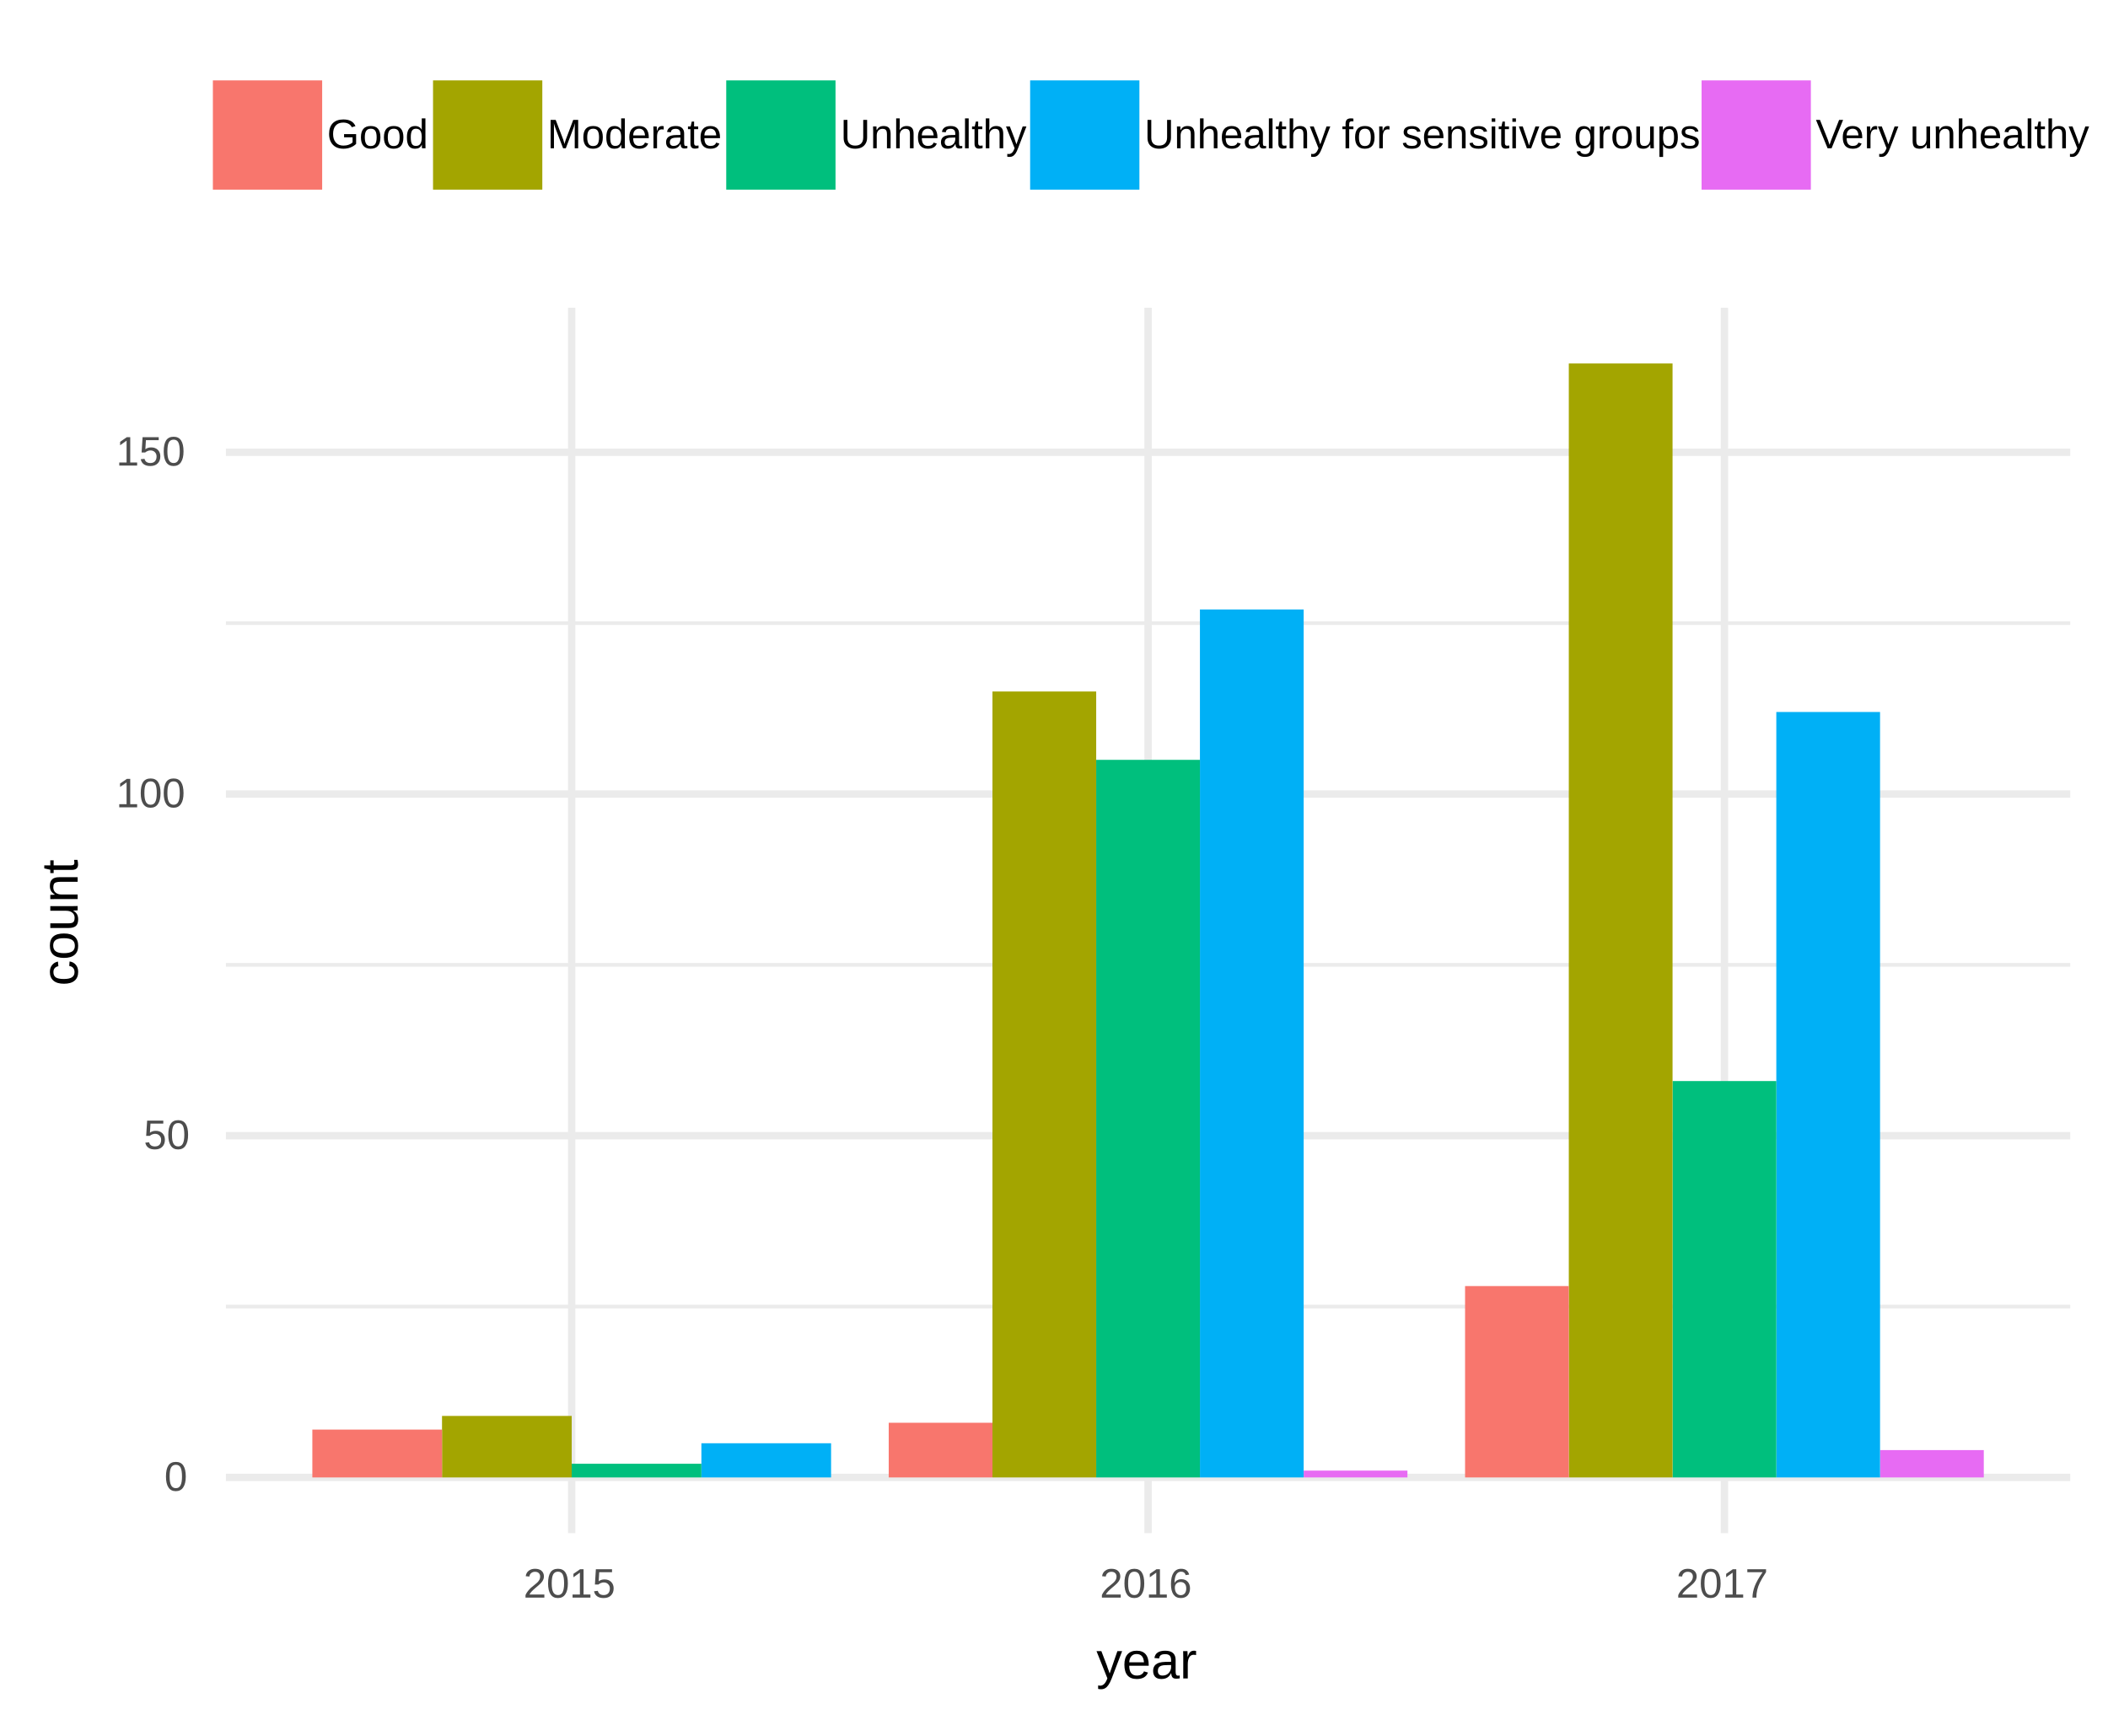 <?xml version="1.0" encoding="UTF-8"?>
<svg xmlns="http://www.w3.org/2000/svg" xmlns:xlink="http://www.w3.org/1999/xlink" width="306pt" height="252pt" viewBox="0 0 306 252" version="1.1">
<defs>
<g>
<symbol overflow="visible" id="glyph0-0">
<path style="stroke:none;" d="M 0.594 -4.125 L 3.891 -4.125 L 3.891 0 L 0.594 0 Z M 0.828 -3.906 L 0.828 -0.219 L 3.672 -0.219 L 3.672 -3.906 Z M 0.828 -3.906 "/>
</symbol>
<symbol overflow="visible" id="glyph0-1">
<path style="stroke:none;" d="M 3.109 -2.062 C 3.109 -1.375 2.984 -0.848 2.734 -0.484 C 2.492 -0.117 2.133 0.062 1.656 0.062 C 1.188 0.062 0.832 -0.117 0.594 -0.484 C 0.352 -0.848 0.234 -1.375 0.234 -2.062 C 0.234 -2.77 0.348 -3.301 0.578 -3.656 C 0.805 -4.008 1.172 -4.188 1.672 -4.188 C 2.16 -4.188 2.52 -4.008 2.75 -3.656 C 2.988 -3.301 3.109 -2.77 3.109 -2.062 Z M 2.562 -2.062 C 2.562 -2.656 2.492 -3.086 2.359 -3.359 C 2.223 -3.629 1.992 -3.766 1.672 -3.766 C 1.348 -3.766 1.113 -3.629 0.969 -3.359 C 0.832 -3.098 0.766 -2.664 0.766 -2.062 C 0.766 -1.477 0.836 -1.051 0.984 -0.781 C 1.129 -0.508 1.359 -0.375 1.672 -0.375 C 1.984 -0.375 2.207 -0.508 2.344 -0.781 C 2.488 -1.062 2.562 -1.488 2.562 -2.062 Z M 2.562 -2.062 "/>
</symbol>
<symbol overflow="visible" id="glyph0-2">
<path style="stroke:none;" d="M 3.078 -1.344 C 3.078 -0.906 2.945 -0.562 2.688 -0.312 C 2.438 -0.062 2.082 0.062 1.625 0.062 C 1.238 0.062 0.926 -0.02 0.688 -0.188 C 0.445 -0.363 0.297 -0.609 0.234 -0.922 L 0.781 -0.984 C 0.883 -0.578 1.164 -0.375 1.625 -0.375 C 1.914 -0.375 2.141 -0.457 2.297 -0.625 C 2.453 -0.801 2.531 -1.035 2.531 -1.328 C 2.531 -1.586 2.445 -1.797 2.281 -1.953 C 2.125 -2.117 1.91 -2.203 1.641 -2.203 C 1.504 -2.203 1.375 -2.176 1.25 -2.125 C 1.125 -2.082 1 -2.008 0.875 -1.906 L 0.359 -1.906 L 0.5 -4.125 L 2.844 -4.125 L 2.844 -3.688 L 0.984 -3.688 L 0.906 -2.375 C 1.133 -2.551 1.414 -2.641 1.75 -2.641 C 2.156 -2.641 2.477 -2.52 2.719 -2.281 C 2.957 -2.039 3.078 -1.727 3.078 -1.344 Z M 3.078 -1.344 "/>
</symbol>
<symbol overflow="visible" id="glyph0-3">
<path style="stroke:none;" d="M 0.453 0 L 0.453 -0.453 L 1.516 -0.453 L 1.516 -3.625 L 0.578 -2.953 L 0.578 -3.453 L 1.547 -4.125 L 2.047 -4.125 L 2.047 -0.453 L 3.047 -0.453 L 3.047 0 Z M 0.453 0 "/>
</symbol>
<symbol overflow="visible" id="glyph0-4">
<path style="stroke:none;" d="M 0.297 0 L 0.297 -0.375 C 0.398 -0.602 0.52 -0.801 0.656 -0.969 C 0.801 -1.145 0.953 -1.305 1.109 -1.453 C 1.273 -1.598 1.438 -1.727 1.594 -1.844 C 1.75 -1.969 1.891 -2.086 2.016 -2.203 C 2.141 -2.328 2.238 -2.457 2.312 -2.594 C 2.383 -2.727 2.422 -2.879 2.422 -3.047 C 2.422 -3.266 2.352 -3.438 2.219 -3.562 C 2.094 -3.688 1.91 -3.75 1.672 -3.75 C 1.453 -3.75 1.27 -3.688 1.125 -3.562 C 0.977 -3.445 0.891 -3.281 0.859 -3.062 L 0.328 -3.109 C 0.367 -3.441 0.508 -3.703 0.75 -3.891 C 0.988 -4.086 1.297 -4.188 1.672 -4.188 C 2.086 -4.188 2.406 -4.086 2.625 -3.891 C 2.852 -3.691 2.969 -3.414 2.969 -3.062 C 2.969 -2.895 2.93 -2.734 2.859 -2.578 C 2.785 -2.422 2.676 -2.266 2.531 -2.109 C 2.383 -1.953 2.109 -1.707 1.703 -1.375 C 1.484 -1.188 1.305 -1.02 1.172 -0.875 C 1.035 -0.727 0.938 -0.586 0.875 -0.453 L 3.031 -0.453 L 3.031 0 Z M 0.297 0 "/>
</symbol>
<symbol overflow="visible" id="glyph0-5">
<path style="stroke:none;" d="M 3.078 -1.344 C 3.078 -0.914 2.957 -0.57 2.719 -0.312 C 2.477 -0.062 2.148 0.062 1.734 0.062 C 1.273 0.062 0.922 -0.109 0.672 -0.453 C 0.43 -0.805 0.312 -1.312 0.312 -1.969 C 0.312 -2.688 0.438 -3.234 0.688 -3.609 C 0.945 -3.992 1.312 -4.188 1.781 -4.188 C 2.406 -4.188 2.797 -3.906 2.953 -3.344 L 2.453 -3.266 C 2.348 -3.598 2.125 -3.766 1.781 -3.766 C 1.477 -3.766 1.242 -3.625 1.078 -3.344 C 0.91 -3.062 0.828 -2.656 0.828 -2.125 C 0.922 -2.301 1.055 -2.438 1.234 -2.531 C 1.41 -2.625 1.609 -2.672 1.828 -2.672 C 2.211 -2.672 2.516 -2.551 2.734 -2.312 C 2.961 -2.07 3.078 -1.75 3.078 -1.344 Z M 2.531 -1.328 C 2.531 -1.629 2.457 -1.859 2.312 -2.016 C 2.164 -2.18 1.961 -2.266 1.703 -2.266 C 1.461 -2.266 1.266 -2.191 1.109 -2.047 C 0.953 -1.898 0.875 -1.703 0.875 -1.453 C 0.875 -1.129 0.953 -0.863 1.109 -0.656 C 1.273 -0.457 1.477 -0.359 1.719 -0.359 C 1.977 -0.359 2.176 -0.441 2.312 -0.609 C 2.457 -0.785 2.531 -1.023 2.531 -1.328 Z M 2.531 -1.328 "/>
</symbol>
<symbol overflow="visible" id="glyph0-6">
<path style="stroke:none;" d="M 3.031 -3.703 C 2.613 -3.055 2.316 -2.551 2.141 -2.188 C 1.961 -1.82 1.832 -1.461 1.75 -1.109 C 1.664 -0.754 1.625 -0.383 1.625 0 L 1.062 0 C 1.062 -0.531 1.172 -1.086 1.391 -1.672 C 1.617 -2.254 2 -2.926 2.531 -3.688 L 0.312 -3.688 L 0.312 -4.125 L 3.031 -4.125 Z M 3.031 -3.703 "/>
</symbol>
<symbol overflow="visible" id="glyph0-7">
<path style="stroke:none;" d="M 0.297 -2.078 C 0.297 -2.754 0.473 -3.273 0.828 -3.641 C 1.191 -4.004 1.703 -4.188 2.359 -4.188 C 2.816 -4.188 3.188 -4.109 3.469 -3.953 C 3.75 -3.805 3.969 -3.562 4.125 -3.219 L 3.594 -3.062 C 3.477 -3.289 3.316 -3.457 3.109 -3.562 C 2.898 -3.676 2.645 -3.734 2.344 -3.734 C 1.863 -3.734 1.5 -3.586 1.25 -3.297 C 1 -3.016 0.875 -2.609 0.875 -2.078 C 0.875 -1.555 1.004 -1.145 1.266 -0.844 C 1.535 -0.539 1.906 -0.391 2.375 -0.391 C 2.645 -0.391 2.895 -0.43 3.125 -0.516 C 3.363 -0.598 3.555 -0.711 3.703 -0.859 L 3.703 -1.594 L 2.469 -1.594 L 2.469 -2.062 L 4.219 -2.062 L 4.219 -0.641 C 4 -0.422 3.727 -0.25 3.406 -0.125 C 3.094 0 2.75 0.062 2.375 0.062 C 1.945 0.062 1.578 -0.02 1.266 -0.188 C 0.953 -0.363 0.711 -0.613 0.547 -0.938 C 0.379 -1.258 0.297 -1.641 0.297 -2.078 Z M 0.297 -2.078 "/>
</symbol>
<symbol overflow="visible" id="glyph0-8">
<path style="stroke:none;" d="M 3.078 -1.594 C 3.078 -1.031 2.957 -0.613 2.719 -0.344 C 2.477 -0.07 2.125 0.062 1.656 0.062 C 1.195 0.062 0.848 -0.078 0.609 -0.359 C 0.367 -0.641 0.25 -1.051 0.25 -1.594 C 0.25 -2.688 0.723 -3.234 1.672 -3.234 C 2.16 -3.234 2.516 -3.098 2.734 -2.828 C 2.961 -2.555 3.078 -2.145 3.078 -1.594 Z M 2.531 -1.594 C 2.531 -2.031 2.461 -2.348 2.328 -2.547 C 2.203 -2.742 1.988 -2.844 1.688 -2.844 C 1.375 -2.844 1.148 -2.738 1.016 -2.531 C 0.879 -2.332 0.812 -2.02 0.812 -1.594 C 0.812 -1.176 0.879 -0.859 1.016 -0.641 C 1.148 -0.43 1.363 -0.328 1.656 -0.328 C 1.969 -0.328 2.191 -0.426 2.328 -0.625 C 2.461 -0.832 2.531 -1.156 2.531 -1.594 Z M 2.531 -1.594 "/>
</symbol>
<symbol overflow="visible" id="glyph0-9">
<path style="stroke:none;" d="M 2.406 -0.516 C 2.312 -0.305 2.18 -0.156 2.016 -0.062 C 1.859 0.02 1.66 0.062 1.422 0.062 C 1.016 0.062 0.719 -0.07 0.531 -0.344 C 0.344 -0.613 0.25 -1.023 0.25 -1.578 C 0.25 -2.68 0.641 -3.234 1.422 -3.234 C 1.66 -3.234 1.859 -3.188 2.016 -3.094 C 2.18 -3.008 2.312 -2.867 2.406 -2.672 L 2.406 -4.344 L 2.938 -4.344 L 2.938 -0.656 C 2.938 -0.32 2.941 -0.102 2.953 0 L 2.453 0 C 2.441 -0.031 2.43 -0.102 2.422 -0.219 C 2.422 -0.332 2.422 -0.43 2.422 -0.516 Z M 0.812 -1.594 C 0.812 -1.145 0.867 -0.82 0.984 -0.625 C 1.098 -0.438 1.285 -0.344 1.547 -0.344 C 1.848 -0.344 2.066 -0.445 2.203 -0.656 C 2.336 -0.863 2.406 -1.188 2.406 -1.625 C 2.406 -2.039 2.336 -2.348 2.203 -2.547 C 2.066 -2.742 1.852 -2.844 1.562 -2.844 C 1.289 -2.844 1.098 -2.742 0.984 -2.547 C 0.867 -2.348 0.812 -2.031 0.812 -1.594 Z M 0.812 -1.594 "/>
</symbol>
<symbol overflow="visible" id="glyph0-10">
<path style="stroke:none;" d="M 4 0 L 4 -2.75 C 4 -3.062 4.008 -3.359 4.031 -3.641 C 3.938 -3.285 3.848 -3.008 3.766 -2.812 L 2.703 0 L 2.312 0 L 1.234 -2.812 L 1.062 -3.312 L 0.969 -3.641 L 0.984 -3.312 L 0.984 0 L 0.5 0 L 0.5 -4.125 L 1.234 -4.125 L 2.328 -1.266 C 2.367 -1.148 2.406 -1.023 2.438 -0.891 C 2.477 -0.766 2.504 -0.672 2.516 -0.609 C 2.523 -0.691 2.555 -0.812 2.609 -0.969 C 2.66 -1.125 2.691 -1.223 2.703 -1.266 L 3.781 -4.125 L 4.5 -4.125 L 4.5 0 Z M 4 0 "/>
</symbol>
<symbol overflow="visible" id="glyph0-11">
<path style="stroke:none;" d="M 0.812 -1.469 C 0.812 -1.102 0.883 -0.82 1.031 -0.625 C 1.188 -0.438 1.406 -0.344 1.688 -0.344 C 1.914 -0.344 2.098 -0.383 2.234 -0.469 C 2.379 -0.562 2.473 -0.68 2.516 -0.828 L 2.984 -0.688 C 2.797 -0.188 2.363 0.062 1.688 0.062 C 1.219 0.062 0.859 -0.078 0.609 -0.359 C 0.367 -0.641 0.25 -1.055 0.25 -1.609 C 0.25 -2.129 0.367 -2.531 0.609 -2.812 C 0.859 -3.094 1.211 -3.234 1.672 -3.234 C 2.609 -3.234 3.078 -2.672 3.078 -1.547 L 3.078 -1.469 Z M 2.531 -1.875 C 2.5 -2.207 2.41 -2.453 2.266 -2.609 C 2.129 -2.766 1.93 -2.844 1.672 -2.844 C 1.41 -2.844 1.203 -2.754 1.047 -2.578 C 0.898 -2.41 0.82 -2.176 0.812 -1.875 Z M 2.531 -1.875 "/>
</symbol>
<symbol overflow="visible" id="glyph0-12">
<path style="stroke:none;" d="M 0.422 0 L 0.422 -2.438 C 0.422 -2.656 0.414 -2.898 0.406 -3.172 L 0.891 -3.172 C 0.91 -2.805 0.922 -2.586 0.922 -2.516 L 0.938 -2.516 C 1.02 -2.797 1.113 -2.984 1.219 -3.078 C 1.332 -3.18 1.488 -3.234 1.688 -3.234 C 1.758 -3.234 1.832 -3.223 1.906 -3.203 L 1.906 -2.719 C 1.832 -2.738 1.738 -2.75 1.625 -2.75 C 1.406 -2.75 1.234 -2.656 1.109 -2.469 C 0.992 -2.281 0.938 -2.008 0.938 -1.656 L 0.938 0 Z M 0.422 0 "/>
</symbol>
<symbol overflow="visible" id="glyph0-13">
<path style="stroke:none;" d="M 1.219 0.062 C 0.895 0.062 0.648 -0.02 0.484 -0.188 C 0.328 -0.363 0.25 -0.598 0.25 -0.891 C 0.25 -1.211 0.359 -1.461 0.578 -1.641 C 0.797 -1.816 1.145 -1.91 1.625 -1.922 L 2.328 -1.938 L 2.328 -2.109 C 2.328 -2.367 2.27 -2.551 2.156 -2.656 C 2.051 -2.77 1.883 -2.828 1.656 -2.828 C 1.414 -2.828 1.242 -2.785 1.141 -2.703 C 1.035 -2.629 0.973 -2.504 0.953 -2.328 L 0.391 -2.375 C 0.484 -2.945 0.91 -3.234 1.672 -3.234 C 2.066 -3.234 2.363 -3.141 2.562 -2.953 C 2.77 -2.773 2.875 -2.508 2.875 -2.156 L 2.875 -0.797 C 2.875 -0.641 2.891 -0.52 2.922 -0.438 C 2.961 -0.363 3.047 -0.328 3.172 -0.328 C 3.211 -0.328 3.27 -0.332 3.344 -0.344 L 3.344 -0.016 C 3.207 0.016 3.07 0.031 2.938 0.031 C 2.738 0.031 2.594 -0.02 2.5 -0.125 C 2.414 -0.227 2.367 -0.391 2.359 -0.609 L 2.328 -0.609 C 2.203 -0.367 2.047 -0.195 1.859 -0.094 C 1.68 0.008 1.469 0.062 1.219 0.062 Z M 1.328 -0.344 C 1.523 -0.344 1.695 -0.383 1.844 -0.469 C 2 -0.551 2.117 -0.672 2.203 -0.828 C 2.285 -0.984 2.328 -1.141 2.328 -1.297 L 2.328 -1.562 L 1.766 -1.547 C 1.516 -1.547 1.32 -1.52 1.188 -1.469 C 1.062 -1.426 0.961 -1.352 0.891 -1.25 C 0.828 -1.156 0.797 -1.031 0.797 -0.875 C 0.797 -0.707 0.844 -0.578 0.938 -0.484 C 1.031 -0.391 1.16 -0.344 1.328 -0.344 Z M 1.328 -0.344 "/>
</symbol>
<symbol overflow="visible" id="glyph0-14">
<path style="stroke:none;" d="M 1.625 -0.031 C 1.445 0.02 1.27 0.047 1.094 0.047 C 0.664 0.047 0.453 -0.191 0.453 -0.672 L 0.453 -2.781 L 0.094 -2.781 L 0.094 -3.172 L 0.484 -3.172 L 0.641 -3.875 L 0.984 -3.875 L 0.984 -3.172 L 1.578 -3.172 L 1.578 -2.781 L 0.984 -2.781 L 0.984 -0.781 C 0.984 -0.633 1.008 -0.531 1.062 -0.469 C 1.113 -0.406 1.195 -0.375 1.312 -0.375 C 1.383 -0.375 1.488 -0.383 1.625 -0.406 Z M 1.625 -0.031 "/>
</symbol>
<symbol overflow="visible" id="glyph0-15">
<path style="stroke:none;" d="M 2.141 0.062 C 1.805 0.062 1.508 0 1.25 -0.125 C 1 -0.25 0.805 -0.426 0.672 -0.656 C 0.535 -0.895 0.469 -1.176 0.469 -1.5 L 0.469 -4.125 L 1.016 -4.125 L 1.016 -1.547 C 1.016 -1.172 1.109 -0.883 1.297 -0.688 C 1.492 -0.488 1.773 -0.391 2.141 -0.391 C 2.516 -0.391 2.801 -0.488 3 -0.688 C 3.207 -0.895 3.312 -1.191 3.312 -1.578 L 3.312 -4.125 L 3.875 -4.125 L 3.875 -1.547 C 3.875 -1.211 3.801 -0.926 3.656 -0.688 C 3.52 -0.445 3.32 -0.258 3.062 -0.125 C 2.801 0 2.492 0.062 2.141 0.062 Z M 2.141 0.062 "/>
</symbol>
<symbol overflow="visible" id="glyph0-16">
<path style="stroke:none;" d="M 2.422 0 L 2.422 -2.016 C 2.422 -2.223 2.398 -2.383 2.359 -2.5 C 2.316 -2.613 2.25 -2.695 2.156 -2.75 C 2.07 -2.801 1.941 -2.828 1.766 -2.828 C 1.516 -2.828 1.312 -2.738 1.156 -2.562 C 1.008 -2.383 0.938 -2.145 0.938 -1.844 L 0.938 0 L 0.422 0 L 0.422 -2.5 C 0.422 -2.863 0.414 -3.086 0.406 -3.172 L 0.891 -3.172 C 0.898 -3.16 0.906 -3.133 0.906 -3.094 C 0.906 -3.051 0.906 -3 0.906 -2.938 C 0.914 -2.883 0.922 -2.781 0.922 -2.625 C 1.047 -2.844 1.188 -3 1.344 -3.094 C 1.508 -3.188 1.707 -3.234 1.938 -3.234 C 2.289 -3.234 2.547 -3.145 2.703 -2.969 C 2.867 -2.789 2.953 -2.504 2.953 -2.109 L 2.953 0 Z M 2.422 0 "/>
</symbol>
<symbol overflow="visible" id="glyph0-17">
<path style="stroke:none;" d="M 0.922 -2.625 C 1.035 -2.832 1.172 -2.984 1.328 -3.078 C 1.492 -3.18 1.695 -3.234 1.938 -3.234 C 2.281 -3.234 2.535 -3.145 2.703 -2.969 C 2.867 -2.801 2.953 -2.516 2.953 -2.109 L 2.953 0 L 2.422 0 L 2.422 -2.016 C 2.422 -2.234 2.398 -2.395 2.359 -2.5 C 2.316 -2.613 2.25 -2.695 2.156 -2.75 C 2.062 -2.801 1.93 -2.828 1.766 -2.828 C 1.516 -2.828 1.312 -2.738 1.156 -2.562 C 1.008 -2.395 0.938 -2.164 0.938 -1.875 L 0.938 0 L 0.422 0 L 0.422 -4.344 L 0.938 -4.344 L 0.938 -3.219 C 0.938 -3.094 0.93 -2.969 0.922 -2.844 C 0.922 -2.719 0.922 -2.645 0.922 -2.625 Z M 0.922 -2.625 "/>
</symbol>
<symbol overflow="visible" id="glyph0-18">
<path style="stroke:none;" d="M 0.406 0 L 0.406 -4.344 L 0.938 -4.344 L 0.938 0 Z M 0.406 0 "/>
</symbol>
<symbol overflow="visible" id="glyph0-19">
<path style="stroke:none;" d="M 0.562 1.25 C 0.414 1.25 0.297 1.238 0.203 1.219 L 0.203 0.812 C 0.273 0.82 0.352 0.828 0.438 0.828 C 0.77 0.828 1.031 0.586 1.219 0.109 L 1.266 -0.016 L 0.016 -3.172 L 0.578 -3.172 L 1.25 -1.422 C 1.258 -1.391 1.27 -1.352 1.281 -1.312 C 1.289 -1.281 1.332 -1.156 1.406 -0.938 C 1.488 -0.719 1.531 -0.598 1.531 -0.578 L 1.734 -1.156 L 2.438 -3.172 L 2.984 -3.172 L 1.766 0 C 1.641 0.332 1.52 0.582 1.406 0.75 C 1.289 0.914 1.164 1.039 1.031 1.125 C 0.895 1.207 0.738 1.25 0.562 1.25 Z M 0.562 1.25 "/>
</symbol>
<symbol overflow="visible" id="glyph0-20">
<path style="stroke:none;" d=""/>
</symbol>
<symbol overflow="visible" id="glyph0-21">
<path style="stroke:none;" d="M 1.062 -2.781 L 1.062 0 L 0.531 0 L 0.531 -2.781 L 0.078 -2.781 L 0.078 -3.172 L 0.531 -3.172 L 0.531 -3.531 C 0.531 -3.82 0.594 -4.031 0.719 -4.156 C 0.844 -4.281 1.035 -4.344 1.297 -4.344 C 1.453 -4.344 1.578 -4.332 1.672 -4.312 L 1.672 -3.906 C 1.586 -3.914 1.508 -3.922 1.438 -3.922 C 1.301 -3.922 1.203 -3.883 1.141 -3.812 C 1.086 -3.75 1.062 -3.629 1.062 -3.453 L 1.062 -3.172 L 1.672 -3.172 L 1.672 -2.781 Z M 1.062 -2.781 "/>
</symbol>
<symbol overflow="visible" id="glyph0-22">
<path style="stroke:none;" d="M 2.781 -0.875 C 2.781 -0.57 2.664 -0.336 2.438 -0.172 C 2.219 -0.016 1.906 0.062 1.5 0.062 C 1.102 0.062 0.797 0 0.578 -0.125 C 0.367 -0.258 0.234 -0.469 0.172 -0.75 L 0.641 -0.828 C 0.68 -0.66 0.77 -0.535 0.906 -0.453 C 1.051 -0.379 1.25 -0.344 1.5 -0.344 C 1.77 -0.344 1.961 -0.383 2.078 -0.469 C 2.203 -0.551 2.266 -0.672 2.266 -0.828 C 2.266 -0.953 2.223 -1.051 2.141 -1.125 C 2.055 -1.207 1.914 -1.273 1.719 -1.328 L 1.344 -1.438 C 1.039 -1.508 0.828 -1.582 0.703 -1.656 C 0.578 -1.738 0.477 -1.832 0.406 -1.938 C 0.332 -2.039 0.297 -2.172 0.297 -2.328 C 0.297 -2.617 0.395 -2.836 0.594 -2.984 C 0.801 -3.141 1.102 -3.219 1.5 -3.219 C 1.852 -3.219 2.129 -3.156 2.328 -3.031 C 2.535 -2.906 2.672 -2.707 2.734 -2.438 L 2.25 -2.391 C 2.219 -2.523 2.141 -2.629 2.016 -2.703 C 1.891 -2.785 1.719 -2.828 1.5 -2.828 C 1.258 -2.828 1.082 -2.789 0.969 -2.719 C 0.863 -2.645 0.812 -2.535 0.812 -2.391 C 0.812 -2.297 0.832 -2.219 0.875 -2.156 C 0.926 -2.102 0.992 -2.055 1.078 -2.016 C 1.172 -1.973 1.367 -1.914 1.672 -1.844 C 1.941 -1.77 2.141 -1.703 2.266 -1.641 C 2.391 -1.586 2.488 -1.523 2.562 -1.453 C 2.633 -1.379 2.688 -1.297 2.719 -1.203 C 2.758 -1.109 2.781 -1 2.781 -0.875 Z M 2.781 -0.875 "/>
</symbol>
<symbol overflow="visible" id="glyph0-23">
<path style="stroke:none;" d="M 0.406 -3.844 L 0.406 -4.344 L 0.922 -4.344 L 0.922 -3.844 Z M 0.406 0 L 0.406 -3.172 L 0.922 -3.172 L 0.922 0 Z M 0.406 0 "/>
</symbol>
<symbol overflow="visible" id="glyph0-24">
<path style="stroke:none;" d="M 1.797 0 L 1.172 0 L 0.016 -3.172 L 0.578 -3.172 L 1.281 -1.109 C 1.301 -1.023 1.367 -0.789 1.484 -0.406 L 1.578 -0.75 L 1.703 -1.109 L 2.422 -3.172 L 2.984 -3.172 Z M 1.797 0 "/>
</symbol>
<symbol overflow="visible" id="glyph0-25">
<path style="stroke:none;" d="M 1.609 1.25 C 1.266 1.25 0.988 1.18 0.781 1.047 C 0.57 0.91 0.441 0.719 0.391 0.469 L 0.922 0.391 C 0.953 0.535 1.023 0.645 1.141 0.719 C 1.266 0.801 1.426 0.844 1.625 0.844 C 2.145 0.844 2.406 0.535 2.406 -0.078 L 2.406 -0.594 C 2.301 -0.383 2.16 -0.227 1.984 -0.125 C 1.816 -0.02 1.617 0.031 1.391 0.031 C 0.992 0.031 0.703 -0.098 0.516 -0.359 C 0.336 -0.617 0.25 -1.023 0.25 -1.578 C 0.25 -2.141 0.348 -2.551 0.547 -2.812 C 0.742 -3.082 1.039 -3.219 1.438 -3.219 C 1.664 -3.219 1.863 -3.164 2.031 -3.062 C 2.195 -2.957 2.32 -2.812 2.406 -2.625 L 2.422 -2.625 C 2.422 -2.688 2.422 -2.789 2.422 -2.938 C 2.43 -3.082 2.441 -3.16 2.453 -3.172 L 2.953 -3.172 C 2.941 -3.066 2.938 -2.848 2.938 -2.516 L 2.938 -0.094 C 2.938 0.801 2.492 1.25 1.609 1.25 Z M 2.406 -1.578 C 2.406 -1.836 2.367 -2.062 2.297 -2.25 C 2.234 -2.438 2.133 -2.578 2 -2.672 C 1.875 -2.773 1.734 -2.828 1.578 -2.828 C 1.305 -2.828 1.109 -2.727 0.984 -2.531 C 0.859 -2.332 0.797 -2.016 0.797 -1.578 C 0.797 -1.148 0.852 -0.836 0.969 -0.641 C 1.082 -0.453 1.281 -0.359 1.562 -0.359 C 1.727 -0.359 1.875 -0.406 2 -0.5 C 2.133 -0.602 2.234 -0.742 2.297 -0.922 C 2.367 -1.109 2.406 -1.328 2.406 -1.578 Z M 2.406 -1.578 "/>
</symbol>
<symbol overflow="visible" id="glyph0-26">
<path style="stroke:none;" d="M 0.922 -3.172 L 0.922 -1.156 C 0.922 -0.945 0.941 -0.785 0.984 -0.672 C 1.023 -0.555 1.086 -0.473 1.172 -0.422 C 1.266 -0.367 1.398 -0.344 1.578 -0.344 C 1.828 -0.344 2.023 -0.43 2.172 -0.609 C 2.316 -0.785 2.391 -1.023 2.391 -1.328 L 2.391 -3.172 L 2.922 -3.172 L 2.922 -0.672 C 2.922 -0.305 2.926 -0.082 2.938 0 L 2.438 0 C 2.438 -0.008 2.438 -0.035 2.438 -0.078 C 2.438 -0.117 2.43 -0.164 2.422 -0.219 C 2.422 -0.281 2.422 -0.391 2.422 -0.547 L 2.406 -0.547 C 2.289 -0.328 2.148 -0.172 1.984 -0.078 C 1.828 0.016 1.629 0.062 1.391 0.062 C 1.047 0.062 0.789 -0.02 0.625 -0.188 C 0.469 -0.363 0.391 -0.656 0.391 -1.062 L 0.391 -3.172 Z M 0.922 -3.172 "/>
</symbol>
<symbol overflow="visible" id="glyph0-27">
<path style="stroke:none;" d="M 3.078 -1.594 C 3.078 -0.488 2.691 0.062 1.922 0.062 C 1.43 0.062 1.102 -0.125 0.938 -0.5 L 0.922 -0.5 C 0.93 -0.477 0.938 -0.312 0.938 0 L 0.938 1.25 L 0.406 1.25 L 0.406 -2.516 C 0.406 -2.848 0.398 -3.066 0.391 -3.172 L 0.891 -3.172 C 0.898 -3.16 0.906 -3.129 0.906 -3.078 C 0.906 -3.035 0.906 -2.961 0.906 -2.859 C 0.914 -2.766 0.922 -2.695 0.922 -2.656 L 0.938 -2.656 C 1.031 -2.852 1.156 -2.992 1.312 -3.078 C 1.469 -3.172 1.672 -3.219 1.922 -3.219 C 2.305 -3.219 2.594 -3.086 2.781 -2.828 C 2.977 -2.566 3.078 -2.156 3.078 -1.594 Z M 2.531 -1.594 C 2.531 -2.031 2.469 -2.344 2.344 -2.531 C 2.227 -2.719 2.039 -2.812 1.781 -2.812 C 1.57 -2.812 1.406 -2.77 1.281 -2.688 C 1.164 -2.602 1.078 -2.469 1.016 -2.281 C 0.961 -2.094 0.938 -1.848 0.938 -1.547 C 0.938 -1.129 1 -0.82 1.125 -0.625 C 1.258 -0.426 1.477 -0.328 1.781 -0.328 C 2.039 -0.328 2.227 -0.422 2.344 -0.609 C 2.469 -0.805 2.531 -1.133 2.531 -1.594 Z M 2.531 -1.594 "/>
</symbol>
<symbol overflow="visible" id="glyph0-28">
<path style="stroke:none;" d="M 2.297 0 L 1.719 0 L 0.031 -4.125 L 0.609 -4.125 L 1.766 -1.219 L 2 -0.5 L 2.25 -1.219 L 3.391 -4.125 L 3.969 -4.125 Z M 2.297 0 "/>
</symbol>
<symbol overflow="visible" id="glyph1-0">
<path style="stroke:none;" d="M 0.75 -5.156 L 4.875 -5.156 L 4.875 0 L 0.75 0 Z M 1.031 -4.875 L 1.031 -0.281 L 4.594 -0.281 L 4.594 -4.875 Z M 1.031 -4.875 "/>
</symbol>
<symbol overflow="visible" id="glyph1-1">
<path style="stroke:none;" d="M 0.703 1.562 C 0.516 1.562 0.363 1.547 0.25 1.516 L 0.25 1.016 C 0.344 1.035 0.441 1.047 0.547 1.047 C 0.961 1.047 1.289 0.742 1.531 0.141 L 1.594 -0.016 L 0.016 -3.969 L 0.719 -3.969 L 1.562 -1.766 C 1.57 -1.734 1.582 -1.691 1.594 -1.641 C 1.613 -1.598 1.672 -1.441 1.766 -1.172 C 1.859 -0.898 1.91 -0.75 1.922 -0.719 L 2.172 -1.438 L 3.047 -3.969 L 3.734 -3.969 L 2.219 0 C 2.051 0.426 1.895 0.738 1.75 0.938 C 1.613 1.145 1.457 1.301 1.281 1.406 C 1.113 1.508 0.922 1.562 0.703 1.562 Z M 0.703 1.562 "/>
</symbol>
<symbol overflow="visible" id="glyph1-2">
<path style="stroke:none;" d="M 1.016 -1.844 C 1.016 -1.383 1.109 -1.031 1.297 -0.781 C 1.484 -0.539 1.754 -0.422 2.109 -0.422 C 2.398 -0.422 2.629 -0.477 2.797 -0.594 C 2.973 -0.707 3.094 -0.852 3.156 -1.031 L 3.734 -0.859 C 3.492 -0.234 2.953 0.078 2.109 0.078 C 1.523 0.078 1.078 -0.094 0.766 -0.438 C 0.461 -0.789 0.312 -1.312 0.312 -2 C 0.312 -2.656 0.461 -3.156 0.766 -3.5 C 1.078 -3.852 1.52 -4.031 2.094 -4.031 C 3.258 -4.031 3.844 -3.332 3.844 -1.938 L 3.844 -1.844 Z M 3.156 -2.344 C 3.125 -2.758 3.02 -3.062 2.844 -3.25 C 2.664 -3.445 2.41 -3.547 2.078 -3.547 C 1.754 -3.547 1.5 -3.438 1.312 -3.219 C 1.133 -3.008 1.035 -2.719 1.016 -2.344 Z M 3.156 -2.344 "/>
</symbol>
<symbol overflow="visible" id="glyph1-3">
<path style="stroke:none;" d="M 1.516 0.078 C 1.117 0.078 0.816 -0.023 0.609 -0.234 C 0.41 -0.453 0.312 -0.742 0.312 -1.109 C 0.312 -1.516 0.445 -1.828 0.719 -2.047 C 0.988 -2.266 1.426 -2.383 2.031 -2.406 L 2.922 -2.422 L 2.922 -2.641 C 2.922 -2.953 2.852 -3.176 2.719 -3.312 C 2.582 -3.457 2.363 -3.531 2.062 -3.531 C 1.77 -3.531 1.555 -3.477 1.422 -3.375 C 1.285 -3.281 1.207 -3.125 1.188 -2.906 L 0.5 -2.969 C 0.602 -3.676 1.129 -4.031 2.078 -4.031 C 2.578 -4.031 2.953 -3.914 3.203 -3.688 C 3.453 -3.457 3.578 -3.129 3.578 -2.703 L 3.578 -1 C 3.578 -0.801 3.602 -0.648 3.656 -0.547 C 3.707 -0.453 3.805 -0.406 3.953 -0.406 C 4.016 -0.406 4.086 -0.414 4.172 -0.438 L 4.172 -0.016 C 4.004 0.016 3.832 0.031 3.656 0.031 C 3.414 0.031 3.238 -0.031 3.125 -0.156 C 3.02 -0.281 2.957 -0.484 2.938 -0.766 L 2.922 -0.766 C 2.754 -0.453 2.555 -0.234 2.328 -0.109 C 2.109 0.016 1.836 0.078 1.516 0.078 Z M 1.672 -0.422 C 1.91 -0.422 2.125 -0.473 2.312 -0.578 C 2.5 -0.691 2.645 -0.844 2.75 -1.031 C 2.863 -1.227 2.922 -1.426 2.922 -1.625 L 2.922 -1.953 L 2.203 -1.938 C 1.891 -1.938 1.648 -1.906 1.484 -1.844 C 1.328 -1.789 1.207 -1.703 1.125 -1.578 C 1.039 -1.453 1 -1.289 1 -1.094 C 1 -0.875 1.055 -0.707 1.172 -0.594 C 1.285 -0.477 1.453 -0.422 1.672 -0.422 Z M 1.672 -0.422 "/>
</symbol>
<symbol overflow="visible" id="glyph1-4">
<path style="stroke:none;" d="M 0.516 0 L 0.516 -3.047 C 0.516 -3.316 0.508 -3.625 0.5 -3.969 L 1.125 -3.969 C 1.145 -3.508 1.156 -3.238 1.156 -3.156 L 1.172 -3.156 C 1.273 -3.488 1.395 -3.719 1.531 -3.844 C 1.664 -3.969 1.859 -4.031 2.109 -4.031 C 2.191 -4.031 2.281 -4.02 2.375 -4 L 2.375 -3.391 C 2.281 -3.422 2.16 -3.438 2.016 -3.438 C 1.742 -3.438 1.535 -3.316 1.391 -3.078 C 1.242 -2.836 1.172 -2.5 1.172 -2.062 L 1.172 0 Z M 0.516 0 "/>
</symbol>
<symbol overflow="visible" id="glyph2-0">
<path style="stroke:none;" d="M -5.156 -0.75 L -5.156 -4.875 L 0 -4.875 L 0 -0.75 Z M -4.875 -1.031 L -0.281 -1.031 L -0.281 -4.594 L -4.875 -4.594 Z M -4.875 -1.031 "/>
</symbol>
<symbol overflow="visible" id="glyph2-1">
<path style="stroke:none;" d="M -2 -1 C -1.469 -1 -1.078 -1.082 -0.828 -1.25 C -0.578 -1.414 -0.453 -1.664 -0.453 -2 C -0.453 -2.238 -0.516 -2.438 -0.641 -2.594 C -0.766 -2.75 -0.957 -2.848 -1.219 -2.891 L -1.172 -3.547 C -0.797 -3.492 -0.492 -3.332 -0.266 -3.062 C -0.035 -2.789 0.078 -2.445 0.078 -2.031 C 0.078 -1.469 -0.098 -1.039 -0.453 -0.75 C -0.805 -0.457 -1.316 -0.312 -1.984 -0.312 C -2.648 -0.312 -3.156 -0.457 -3.5 -0.75 C -3.852 -1.051 -4.031 -1.473 -4.031 -2.016 C -4.031 -2.422 -3.926 -2.754 -3.719 -3.016 C -3.508 -3.285 -3.223 -3.457 -2.859 -3.531 L -2.797 -2.859 C -3.016 -2.816 -3.188 -2.727 -3.312 -2.594 C -3.445 -2.457 -3.516 -2.258 -3.516 -2 C -3.516 -1.645 -3.398 -1.391 -3.172 -1.234 C -2.941 -1.078 -2.551 -1 -2 -1 Z M -2 -1 "/>
</symbol>
<symbol overflow="visible" id="glyph2-2">
<path style="stroke:none;" d="M -1.984 -3.859 C -1.285 -3.859 -0.766 -3.703 -0.422 -3.391 C -0.086 -3.086 0.078 -2.645 0.078 -2.062 C 0.078 -1.488 -0.098 -1.051 -0.453 -0.75 C -0.805 -0.457 -1.316 -0.312 -1.984 -0.312 C -3.348 -0.312 -4.031 -0.906 -4.031 -2.094 C -4.031 -2.695 -3.863 -3.141 -3.531 -3.422 C -3.195 -3.711 -2.68 -3.859 -1.984 -3.859 Z M -1.984 -3.172 C -2.535 -3.172 -2.93 -3.086 -3.172 -2.922 C -3.422 -2.754 -3.547 -2.484 -3.547 -2.109 C -3.547 -1.723 -3.422 -1.441 -3.172 -1.266 C -2.922 -1.086 -2.523 -1 -1.984 -1 C -1.461 -1 -1.066 -1.082 -0.797 -1.25 C -0.535 -1.426 -0.406 -1.695 -0.406 -2.062 C -0.406 -2.457 -0.531 -2.738 -0.781 -2.906 C -1.039 -3.082 -1.441 -3.172 -1.984 -3.172 Z M -1.984 -3.172 "/>
</symbol>
<symbol overflow="visible" id="glyph2-3">
<path style="stroke:none;" d="M -3.969 -1.156 L -1.453 -1.156 C -1.191 -1.156 -0.988 -1.176 -0.844 -1.219 C -0.695 -1.27 -0.594 -1.352 -0.531 -1.469 C -0.469 -1.582 -0.438 -1.75 -0.438 -1.969 C -0.438 -2.281 -0.547 -2.523 -0.766 -2.703 C -0.984 -2.891 -1.285 -2.984 -1.672 -2.984 L -3.969 -2.984 L -3.969 -3.656 L -0.844 -3.656 C -0.383 -3.656 -0.102 -3.66 0 -3.672 L 0 -3.047 C -0.008 -3.047 -0.039 -3.047 -0.094 -3.047 C -0.145 -3.047 -0.207 -3.039 -0.281 -3.031 C -0.352 -3.031 -0.484 -3.023 -0.672 -3.016 C -0.398 -2.859 -0.207 -2.68 -0.094 -2.484 C 0.02 -2.285 0.078 -2.039 0.078 -1.75 C 0.078 -1.312 -0.031 -0.988 -0.25 -0.781 C -0.469 -0.582 -0.828 -0.484 -1.328 -0.484 L -3.969 -0.484 Z M -3.969 -1.156 "/>
</symbol>
<symbol overflow="visible" id="glyph2-4">
<path style="stroke:none;" d="M 0 -3.016 L -2.516 -3.016 C -2.773 -3.016 -2.977 -2.988 -3.125 -2.938 C -3.27 -2.895 -3.375 -2.816 -3.438 -2.703 C -3.5 -2.586 -3.531 -2.422 -3.531 -2.203 C -3.531 -1.891 -3.422 -1.641 -3.203 -1.453 C -2.984 -1.266 -2.68 -1.172 -2.297 -1.172 L 0 -1.172 L 0 -0.516 L -3.109 -0.516 C -3.578 -0.516 -3.863 -0.508 -3.969 -0.5 L -3.969 -1.125 C -3.945 -1.125 -3.91 -1.125 -3.859 -1.125 C -3.805 -1.125 -3.742 -1.125 -3.672 -1.125 C -3.609 -1.133 -3.477 -1.145 -3.281 -1.156 C -3.551 -1.312 -3.742 -1.488 -3.859 -1.688 C -3.973 -1.883 -4.031 -2.129 -4.031 -2.422 C -4.031 -2.859 -3.922 -3.176 -3.703 -3.375 C -3.492 -3.582 -3.141 -3.688 -2.641 -3.688 L 0 -3.688 Z M 0 -3.016 "/>
</symbol>
<symbol overflow="visible" id="glyph2-5">
<path style="stroke:none;" d="M -0.031 -2.031 C 0.031 -1.812 0.062 -1.586 0.062 -1.359 C 0.062 -0.836 -0.238 -0.578 -0.844 -0.578 L -3.484 -0.578 L -3.484 -0.109 L -3.969 -0.109 L -3.969 -0.594 L -4.844 -0.797 L -4.844 -1.234 L -3.969 -1.234 L -3.969 -1.969 L -3.484 -1.969 L -3.484 -1.234 L -0.984 -1.234 C -0.797 -1.234 -0.66 -1.266 -0.578 -1.328 C -0.504 -1.391 -0.469 -1.492 -0.469 -1.641 C -0.469 -1.734 -0.484 -1.863 -0.516 -2.031 Z M -0.031 -2.031 "/>
</symbol>
</g>
<clipPath id="clip1">
  <path d="M 32.789 189 L 301 189 L 301 190 L 32.789 190 Z M 32.789 189 "/>
</clipPath>
<clipPath id="clip2">
  <path d="M 32.789 139 L 301 139 L 301 141 L 32.789 141 Z M 32.789 139 "/>
</clipPath>
<clipPath id="clip3">
  <path d="M 32.789 90 L 301 90 L 301 91 L 32.789 91 Z M 32.789 90 "/>
</clipPath>
<clipPath id="clip4">
  <path d="M 32.789 213 L 301.52 213 L 301.52 216 L 32.789 216 Z M 32.789 213 "/>
</clipPath>
<clipPath id="clip5">
  <path d="M 32.789 164 L 301.52 164 L 301.52 166 L 32.789 166 Z M 32.789 164 "/>
</clipPath>
<clipPath id="clip6">
  <path d="M 32.789 114 L 301.52 114 L 301.52 116 L 32.789 116 Z M 32.789 114 "/>
</clipPath>
<clipPath id="clip7">
  <path d="M 32.789 65 L 301.52 65 L 301.52 67 L 32.789 67 Z M 32.789 65 "/>
</clipPath>
<clipPath id="clip8">
  <path d="M 82 44.676 L 84 44.676 L 84 223.566 L 82 223.566 Z M 82 44.676 "/>
</clipPath>
<clipPath id="clip9">
  <path d="M 166 44.676 L 168 44.676 L 168 223.566 L 166 223.566 Z M 166 44.676 "/>
</clipPath>
<clipPath id="clip10">
  <path d="M 249 44.676 L 251 44.676 L 251 223.566 L 249 223.566 Z M 249 44.676 "/>
</clipPath>
</defs>
<g id="surface199">
<rect x="0" y="0" width="306" height="252" style="fill:rgb(100%,100%,100%);fill-opacity:1;stroke:none;"/>
<g clip-path="url(#clip1)" clip-rule="nonzero">
<path style="fill:none;stroke-width:0.533;stroke-linecap:butt;stroke-linejoin:round;stroke:rgb(92.157%,92.157%,92.157%);stroke-opacity:1;stroke-miterlimit:10;" d="M 32.789 189.68 L 300.52 189.68 "/>
</g>
<g clip-path="url(#clip2)" clip-rule="nonzero">
<path style="fill:none;stroke-width:0.533;stroke-linecap:butt;stroke-linejoin:round;stroke:rgb(92.157%,92.157%,92.157%);stroke-opacity:1;stroke-miterlimit:10;" d="M 32.789 140.07 L 300.52 140.07 "/>
</g>
<g clip-path="url(#clip3)" clip-rule="nonzero">
<path style="fill:none;stroke-width:0.533;stroke-linecap:butt;stroke-linejoin:round;stroke:rgb(92.157%,92.157%,92.157%);stroke-opacity:1;stroke-miterlimit:10;" d="M 32.789 90.465 L 300.52 90.465 "/>
</g>
<g clip-path="url(#clip4)" clip-rule="nonzero">
<path style="fill:none;stroke-width:1.067;stroke-linecap:butt;stroke-linejoin:round;stroke:rgb(92.157%,92.157%,92.157%);stroke-opacity:1;stroke-miterlimit:10;" d="M 32.789 214.484 L 300.52 214.484 "/>
</g>
<g clip-path="url(#clip5)" clip-rule="nonzero">
<path style="fill:none;stroke-width:1.067;stroke-linecap:butt;stroke-linejoin:round;stroke:rgb(92.157%,92.157%,92.157%);stroke-opacity:1;stroke-miterlimit:10;" d="M 32.789 164.875 L 300.52 164.875 "/>
</g>
<g clip-path="url(#clip6)" clip-rule="nonzero">
<path style="fill:none;stroke-width:1.067;stroke-linecap:butt;stroke-linejoin:round;stroke:rgb(92.157%,92.157%,92.157%);stroke-opacity:1;stroke-miterlimit:10;" d="M 32.789 115.27 L 300.52 115.27 "/>
</g>
<g clip-path="url(#clip7)" clip-rule="nonzero">
<path style="fill:none;stroke-width:1.067;stroke-linecap:butt;stroke-linejoin:round;stroke:rgb(92.157%,92.157%,92.157%);stroke-opacity:1;stroke-miterlimit:10;" d="M 32.789 65.66 L 300.52 65.66 "/>
</g>
<g clip-path="url(#clip8)" clip-rule="nonzero">
<path style="fill:none;stroke-width:1.067;stroke-linecap:butt;stroke-linejoin:round;stroke:rgb(92.157%,92.157%,92.157%);stroke-opacity:1;stroke-miterlimit:10;" d="M 82.988 222.57 L 82.988 44.676 "/>
</g>
<g clip-path="url(#clip9)" clip-rule="nonzero">
<path style="fill:none;stroke-width:1.067;stroke-linecap:butt;stroke-linejoin:round;stroke:rgb(92.157%,92.157%,92.157%);stroke-opacity:1;stroke-miterlimit:10;" d="M 166.656 222.57 L 166.656 44.676 "/>
</g>
<g clip-path="url(#clip10)" clip-rule="nonzero">
<path style="fill:none;stroke-width:1.067;stroke-linecap:butt;stroke-linejoin:round;stroke:rgb(92.157%,92.157%,92.157%);stroke-opacity:1;stroke-miterlimit:10;" d="M 250.32 222.57 L 250.32 44.676 "/>
</g>
<path style=" stroke:none;fill-rule:nonzero;fill:rgb(0%,69.02%,96.471%);fill-opacity:1;" d="M 101.816 214.484 L 120.641 214.484 L 120.641 209.523 L 101.816 209.523 Z M 101.816 214.484 "/>
<path style=" stroke:none;fill-rule:nonzero;fill:rgb(0%,74.902%,49.02%);fill-opacity:1;" d="M 82.988 214.484 L 101.812 214.484 L 101.812 212.5 L 82.988 212.5 Z M 82.988 214.484 "/>
<path style=" stroke:none;fill-rule:nonzero;fill:rgb(63.922%,64.706%,0%);fill-opacity:1;" d="M 64.164 214.484 L 82.988 214.484 L 82.988 205.555 L 64.164 205.555 Z M 64.164 214.484 "/>
<path style=" stroke:none;fill-rule:nonzero;fill:rgb(97.255%,46.275%,42.745%);fill-opacity:1;" d="M 45.34 214.484 L 64.164 214.484 L 64.164 207.539 L 45.34 207.539 Z M 45.34 214.484 "/>
<path style=" stroke:none;fill-rule:nonzero;fill:rgb(90.588%,41.961%,95.294%);fill-opacity:1;" d="M 189.246 214.484 L 204.305 214.484 L 204.305 213.492 L 189.246 213.492 Z M 189.246 214.484 "/>
<path style=" stroke:none;fill-rule:nonzero;fill:rgb(0%,69.02%,96.471%);fill-opacity:1;" d="M 174.184 214.484 L 189.242 214.484 L 189.242 88.48 L 174.184 88.48 Z M 174.184 214.484 "/>
<path style=" stroke:none;fill-rule:nonzero;fill:rgb(0%,74.902%,49.02%);fill-opacity:1;" d="M 159.125 214.484 L 174.184 214.484 L 174.184 110.309 L 159.125 110.309 Z M 159.125 214.484 "/>
<path style=" stroke:none;fill-rule:nonzero;fill:rgb(63.922%,64.706%,0%);fill-opacity:1;" d="M 144.066 214.484 L 159.125 214.484 L 159.125 100.387 L 144.066 100.387 Z M 144.066 214.484 "/>
<path style=" stroke:none;fill-rule:nonzero;fill:rgb(97.255%,46.275%,42.745%);fill-opacity:1;" d="M 129.008 214.484 L 144.066 214.484 L 144.066 206.547 L 129.008 206.547 Z M 129.008 214.484 "/>
<path style=" stroke:none;fill-rule:nonzero;fill:rgb(90.588%,41.961%,95.294%);fill-opacity:1;" d="M 272.91 214.484 L 287.969 214.484 L 287.969 210.516 L 272.91 210.516 Z M 272.91 214.484 "/>
<path style=" stroke:none;fill-rule:nonzero;fill:rgb(0%,69.02%,96.471%);fill-opacity:1;" d="M 257.852 214.484 L 272.91 214.484 L 272.91 103.363 L 257.852 103.363 Z M 257.852 214.484 "/>
<path style=" stroke:none;fill-rule:nonzero;fill:rgb(0%,74.902%,49.02%);fill-opacity:1;" d="M 242.793 214.484 L 257.852 214.484 L 257.852 156.941 L 242.793 156.941 Z M 242.793 214.484 "/>
<path style=" stroke:none;fill-rule:nonzero;fill:rgb(63.922%,64.706%,0%);fill-opacity:1;" d="M 227.73 214.484 L 242.789 214.484 L 242.789 52.766 L 227.73 52.766 Z M 227.73 214.484 "/>
<path style=" stroke:none;fill-rule:nonzero;fill:rgb(97.255%,46.275%,42.745%);fill-opacity:1;" d="M 212.672 214.484 L 227.73 214.484 L 227.73 186.703 L 212.672 186.703 Z M 212.672 214.484 "/>
<g style="fill:rgb(30.196%,30.196%,30.196%);fill-opacity:1;">
  <use xlink:href="#glyph0-1" x="23.859" y="216.416"/>
</g>
<g style="fill:rgb(30.196%,30.196%,30.196%);fill-opacity:1;">
  <use xlink:href="#glyph0-2" x="20.859" y="166.807"/>
  <use xlink:href="#glyph0-1" x="24.196" y="166.807"/>
</g>
<g style="fill:rgb(30.196%,30.196%,30.196%);fill-opacity:1;">
  <use xlink:href="#glyph0-3" x="16.859" y="117.201"/>
  <use xlink:href="#glyph0-1" x="20.196" y="117.201"/>
  <use xlink:href="#glyph0-1" x="23.533" y="117.201"/>
</g>
<g style="fill:rgb(30.196%,30.196%,30.196%);fill-opacity:1;">
  <use xlink:href="#glyph0-3" x="16.859" y="67.592"/>
  <use xlink:href="#glyph0-2" x="20.196" y="67.592"/>
  <use xlink:href="#glyph0-1" x="23.533" y="67.592"/>
</g>
<g style="fill:rgb(30.196%,30.196%,30.196%);fill-opacity:1;">
  <use xlink:href="#glyph0-4" x="75.988" y="231.932"/>
  <use xlink:href="#glyph0-1" x="79.325" y="231.932"/>
  <use xlink:href="#glyph0-3" x="82.662" y="231.932"/>
  <use xlink:href="#glyph0-2" x="85.999" y="231.932"/>
</g>
<g style="fill:rgb(30.196%,30.196%,30.196%);fill-opacity:1;">
  <use xlink:href="#glyph0-4" x="159.656" y="231.932"/>
  <use xlink:href="#glyph0-1" x="162.993" y="231.932"/>
  <use xlink:href="#glyph0-3" x="166.33" y="231.932"/>
  <use xlink:href="#glyph0-5" x="169.667" y="231.932"/>
</g>
<g style="fill:rgb(30.196%,30.196%,30.196%);fill-opacity:1;">
  <use xlink:href="#glyph0-4" x="243.32" y="231.932"/>
  <use xlink:href="#glyph0-1" x="246.657" y="231.932"/>
  <use xlink:href="#glyph0-3" x="249.994" y="231.932"/>
  <use xlink:href="#glyph0-6" x="253.331" y="231.932"/>
</g>
<g style="fill:rgb(0%,0%,0%);fill-opacity:1;">
  <use xlink:href="#glyph1-1" x="159.156" y="243.669"/>
  <use xlink:href="#glyph1-2" x="162.906" y="243.669"/>
  <use xlink:href="#glyph1-3" x="167.077" y="243.669"/>
  <use xlink:href="#glyph1-4" x="171.248" y="243.669"/>
</g>
<g style="fill:rgb(0%,0%,0%);fill-opacity:1;">
  <use xlink:href="#glyph2-1" x="11.271" y="143.125"/>
  <use xlink:href="#glyph2-2" x="11.271" y="139.375"/>
  <use xlink:href="#glyph2-3" x="11.271" y="135.204"/>
  <use xlink:href="#glyph2-4" x="11.271" y="131.033"/>
  <use xlink:href="#glyph2-5" x="11.271" y="126.862"/>
</g>
<path style=" stroke:none;fill-rule:nonzero;fill:rgb(97.255%,46.275%,42.745%);fill-opacity:1;" d="M 30.902 27.531 L 46.766 27.531 L 46.766 11.668 L 30.902 11.668 Z M 30.902 27.531 "/>
<path style=" stroke:none;fill-rule:nonzero;fill:rgb(63.922%,64.706%,0%);fill-opacity:1;" d="M 62.859 27.531 L 78.723 27.531 L 78.723 11.668 L 62.859 11.668 Z M 62.859 27.531 "/>
<path style=" stroke:none;fill-rule:nonzero;fill:rgb(0%,74.902%,49.02%);fill-opacity:1;" d="M 105.422 27.531 L 121.285 27.531 L 121.285 11.668 L 105.422 11.668 Z M 105.422 27.531 "/>
<path style=" stroke:none;fill-rule:nonzero;fill:rgb(0%,69.02%,96.471%);fill-opacity:1;" d="M 149.535 27.531 L 165.398 27.531 L 165.398 11.668 L 149.535 11.668 Z M 149.535 27.531 "/>
<path style=" stroke:none;fill-rule:nonzero;fill:rgb(90.588%,41.961%,95.294%);fill-opacity:1;" d="M 247.004 27.531 L 262.867 27.531 L 262.867 11.668 L 247.004 11.668 Z M 247.004 27.531 "/>
<g style="fill:rgb(0%,0%,0%);fill-opacity:1;">
  <use xlink:href="#glyph0-7" x="47.477" y="21.529"/>
  <use xlink:href="#glyph0-8" x="52.144" y="21.529"/>
  <use xlink:href="#glyph0-8" x="55.48" y="21.529"/>
  <use xlink:href="#glyph0-9" x="58.817" y="21.529"/>
</g>
<g style="fill:rgb(0%,0%,0%);fill-opacity:1;">
  <use xlink:href="#glyph0-10" x="79.43" y="21.529"/>
  <use xlink:href="#glyph0-8" x="84.428" y="21.529"/>
  <use xlink:href="#glyph0-9" x="87.765" y="21.529"/>
  <use xlink:href="#glyph0-11" x="91.102" y="21.529"/>
  <use xlink:href="#glyph0-12" x="94.438" y="21.529"/>
  <use xlink:href="#glyph0-13" x="96.437" y="21.529"/>
  <use xlink:href="#glyph0-14" x="99.773" y="21.529"/>
  <use xlink:href="#glyph0-11" x="101.44" y="21.529"/>
</g>
<g style="fill:rgb(0%,0%,0%);fill-opacity:1;">
  <use xlink:href="#glyph0-15" x="121.996" y="21.529"/>
  <use xlink:href="#glyph0-16" x="126.329" y="21.529"/>
  <use xlink:href="#glyph0-17" x="129.666" y="21.529"/>
  <use xlink:href="#glyph0-11" x="133.003" y="21.529"/>
  <use xlink:href="#glyph0-13" x="136.34" y="21.529"/>
  <use xlink:href="#glyph0-18" x="139.677" y="21.529"/>
  <use xlink:href="#glyph0-14" x="141.01" y="21.529"/>
  <use xlink:href="#glyph0-17" x="142.677" y="21.529"/>
  <use xlink:href="#glyph0-19" x="146.014" y="21.529"/>
</g>
<g style="fill:rgb(0%,0%,0%);fill-opacity:1;">
  <use xlink:href="#glyph0-15" x="166.105" y="21.529"/>
  <use xlink:href="#glyph0-16" x="170.438" y="21.529"/>
  <use xlink:href="#glyph0-17" x="173.775" y="21.529"/>
  <use xlink:href="#glyph0-11" x="177.112" y="21.529"/>
  <use xlink:href="#glyph0-13" x="180.449" y="21.529"/>
  <use xlink:href="#glyph0-18" x="183.786" y="21.529"/>
  <use xlink:href="#glyph0-14" x="185.119" y="21.529"/>
  <use xlink:href="#glyph0-17" x="186.786" y="21.529"/>
  <use xlink:href="#glyph0-19" x="190.123" y="21.529"/>
  <use xlink:href="#glyph0-20" x="193.123" y="21.529"/>
  <use xlink:href="#glyph0-21" x="194.79" y="21.529"/>
  <use xlink:href="#glyph0-8" x="196.457" y="21.529"/>
  <use xlink:href="#glyph0-12" x="199.794" y="21.529"/>
  <use xlink:href="#glyph0-20" x="201.792" y="21.529"/>
  <use xlink:href="#glyph0-22" x="203.459" y="21.529"/>
  <use xlink:href="#glyph0-11" x="206.459" y="21.529"/>
  <use xlink:href="#glyph0-16" x="209.796" y="21.529"/>
  <use xlink:href="#glyph0-22" x="213.133" y="21.529"/>
  <use xlink:href="#glyph0-23" x="216.133" y="21.529"/>
  <use xlink:href="#glyph0-14" x="217.466" y="21.529"/>
  <use xlink:href="#glyph0-23" x="219.133" y="21.529"/>
  <use xlink:href="#glyph0-24" x="220.466" y="21.529"/>
  <use xlink:href="#glyph0-11" x="223.466" y="21.529"/>
  <use xlink:href="#glyph0-20" x="226.803" y="21.529"/>
  <use xlink:href="#glyph0-25" x="228.47" y="21.529"/>
  <use xlink:href="#glyph0-12" x="231.807" y="21.529"/>
  <use xlink:href="#glyph0-8" x="233.805" y="21.529"/>
  <use xlink:href="#glyph0-26" x="237.142" y="21.529"/>
  <use xlink:href="#glyph0-27" x="240.479" y="21.529"/>
  <use xlink:href="#glyph0-22" x="243.815" y="21.529"/>
</g>
<g style="fill:rgb(0%,0%,0%);fill-opacity:1;">
  <use xlink:href="#glyph0-28" x="263.578" y="21.529"/>
  <use xlink:href="#glyph0-11" x="267.249" y="21.529"/>
  <use xlink:href="#glyph0-12" x="270.586" y="21.529"/>
  <use xlink:href="#glyph0-19" x="272.584" y="21.529"/>
  <use xlink:href="#glyph0-20" x="275.584" y="21.529"/>
  <use xlink:href="#glyph0-26" x="277.251" y="21.529"/>
  <use xlink:href="#glyph0-16" x="280.588" y="21.529"/>
  <use xlink:href="#glyph0-17" x="283.925" y="21.529"/>
  <use xlink:href="#glyph0-11" x="287.262" y="21.529"/>
  <use xlink:href="#glyph0-13" x="290.599" y="21.529"/>
  <use xlink:href="#glyph0-18" x="293.936" y="21.529"/>
  <use xlink:href="#glyph0-14" x="295.269" y="21.529"/>
  <use xlink:href="#glyph0-17" x="296.936" y="21.529"/>
  <use xlink:href="#glyph0-19" x="300.272" y="21.529"/>
</g>
</g>
</svg>
